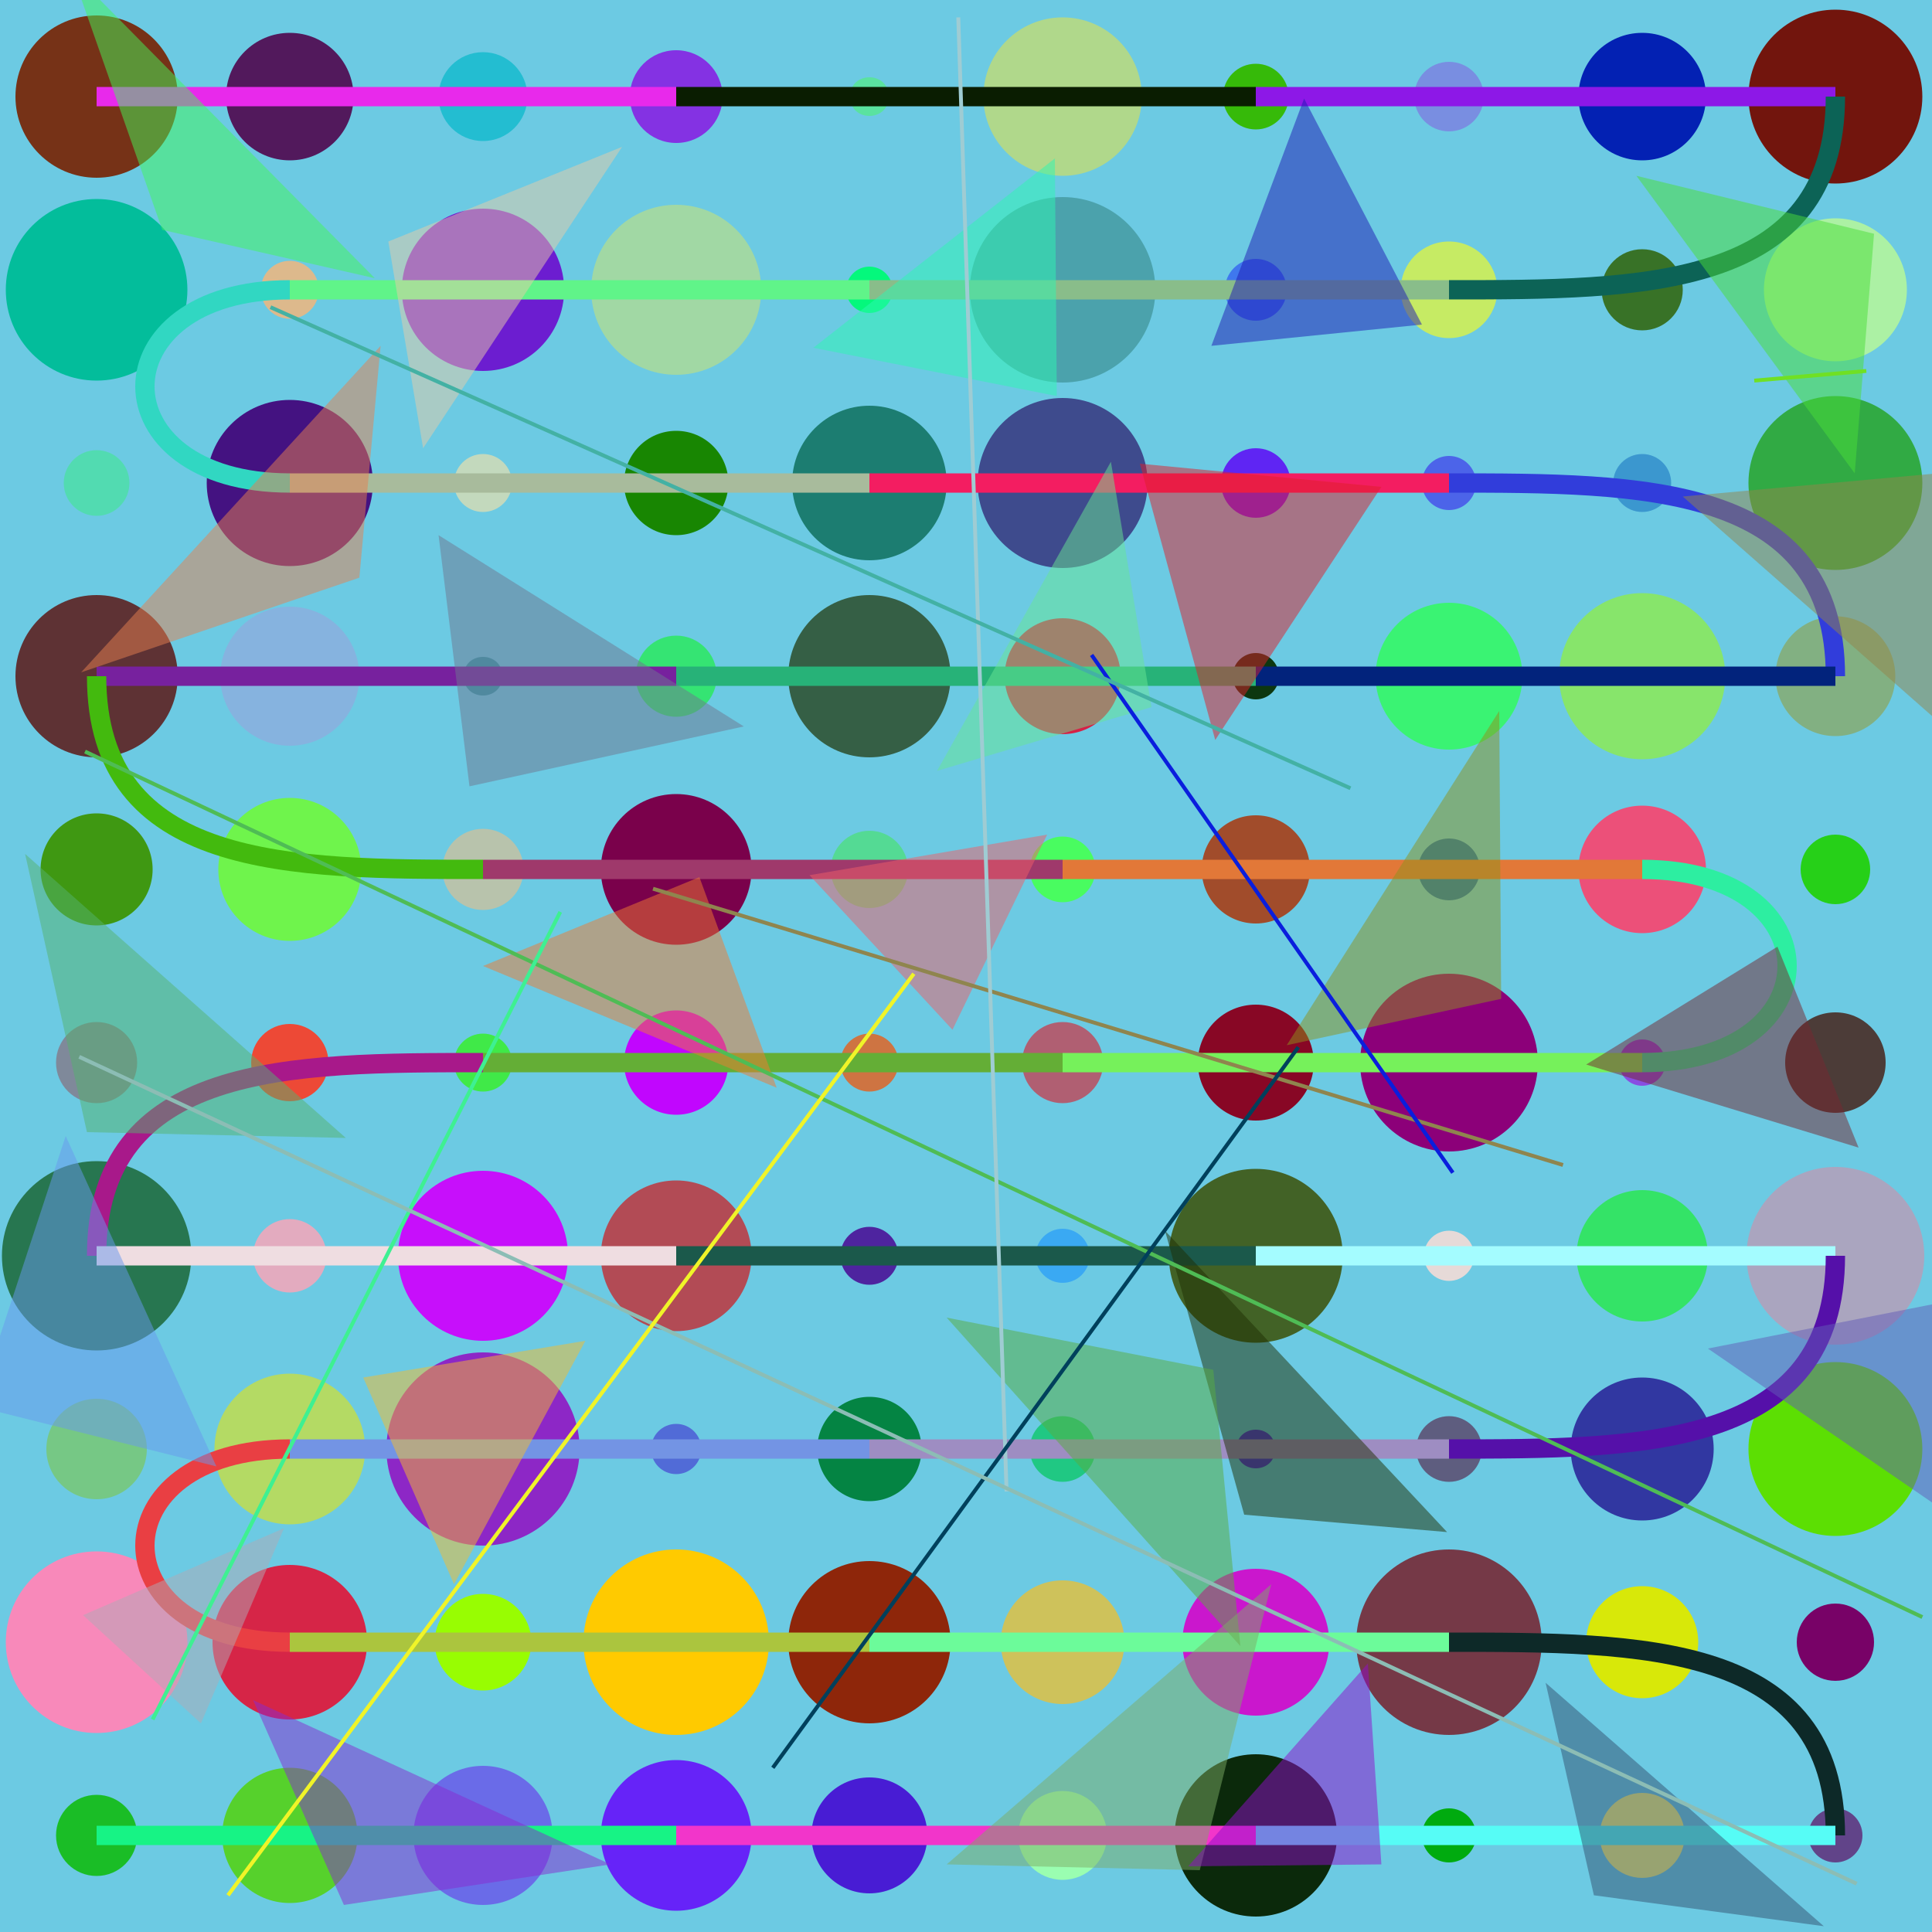 <?xml version="1.0" encoding="UTF-8"?>
<svg xmlns="http://www.w3.org/2000/svg" xmlns:xlink="http://www.w3.org/1999/xlink" width="500pt" height="500pt" viewBox="0 0 500 500" version="1.1">
<defs>
<clipPath id="clip1">
  <rect x="0" y="0" width="500" height="500"/>
</clipPath>
<g id="surface227" clip-path="url(#clip1)">
<rect x="0" y="0" width="500" height="500" style="fill:rgb(42.4%,79.2%,88.8%);fill-opacity:1;stroke:none;"/>
<path style=" stroke:none;fill-rule:nonzero;fill:rgb(46.2%,19.9%,9.3%);fill-opacity:1;" d="M 46 25 C 46 36.598 36.598 46 25 46 C 13.402 46 4 36.598 4 25 C 4 13.402 13.402 4 25 4 C 36.598 4 46 13.402 46 25 "/>
<path style=" stroke:none;fill-rule:nonzero;fill:rgb(32.1%,10.1%,36.3%);fill-opacity:1;" d="M 91.5 25 C 91.5 34.113 84.113 41.5 75 41.5 C 65.887 41.5 58.5 34.113 58.5 25 C 58.5 15.887 65.887 8.5 75 8.5 C 84.113 8.5 91.5 15.887 91.5 25 "/>
<path style=" stroke:none;fill-rule:nonzero;fill:rgb(13.9%,74.2%,81.7%);fill-opacity:1;" d="M 136.5 25 C 136.5 31.352 131.352 36.5 125 36.5 C 118.648 36.5 113.5 31.352 113.5 25 C 113.5 18.648 118.648 13.5 125 13.5 C 131.352 13.5 136.5 18.648 136.5 25 "/>
<path style=" stroke:none;fill-rule:nonzero;fill:rgb(51.8%,19.9%,88.7%);fill-opacity:1;" d="M 187 25 C 187 31.629 181.629 37 175 37 C 168.371 37 163 31.629 163 25 C 163 18.371 168.371 13 175 13 C 181.629 13 187 18.371 187 25 "/>
<path style=" stroke:none;fill-rule:nonzero;fill:rgb(35.5%,88.3%,62.7%);fill-opacity:1;" d="M 230 25 C 230 31.668 220 31.668 220 25 C 220 18.332 230 18.332 230 25 "/>
<path style=" stroke:none;fill-rule:nonzero;fill:rgb(68.9%,84.4%,54.4%);fill-opacity:1;" d="M 295.5 25 C 295.5 36.32 286.32 45.5 275 45.5 C 263.68 45.5 254.5 36.32 254.5 25 C 254.5 13.68 263.68 4.5 275 4.5 C 286.32 4.5 295.5 13.68 295.5 25 "/>
<path style=" stroke:none;fill-rule:nonzero;fill:rgb(21.1%,73%,3.8%);fill-opacity:1;" d="M 333.5 25 C 333.5 29.695 329.695 33.5 325 33.5 C 320.305 33.5 316.5 29.695 316.5 25 C 316.5 20.305 320.305 16.5 325 16.5 C 329.695 16.5 333.5 20.305 333.5 25 "/>
<path style=" stroke:none;fill-rule:nonzero;fill:rgb(47.6%,55.8%,88.2%);fill-opacity:1;" d="M 384 25 C 384 29.969 379.969 34 375 34 C 370.031 34 366 29.969 366 25 C 366 20.031 370.031 16 375 16 C 379.969 16 384 20.031 384 25 "/>
<path style=" stroke:none;fill-rule:nonzero;fill:rgb(1.2%,12.9%,70.3%);fill-opacity:1;" d="M 441.5 25 C 441.5 34.113 434.113 41.5 425 41.5 C 415.887 41.5 408.5 34.113 408.5 25 C 408.5 15.887 415.887 8.5 425 8.5 C 434.113 8.5 441.5 15.887 441.5 25 "/>
<path style=" stroke:none;fill-rule:nonzero;fill:rgb(44.8%,8.3%,5.1%);fill-opacity:1;" d="M 497.5 25 C 497.5 37.426 487.426 47.5 475 47.5 C 462.574 47.5 452.5 37.426 452.5 25 C 452.5 12.574 462.574 2.5 475 2.5 C 487.426 2.5 497.5 12.574 497.5 25 "/>
<path style=" stroke:none;fill-rule:nonzero;fill:rgb(67.4%,94.4%,64.4%);fill-opacity:1;" d="M 493.5 75 C 493.5 85.219 485.219 93.5 475 93.5 C 464.781 93.5 456.5 85.219 456.5 75 C 456.5 64.781 464.781 56.5 475 56.5 C 485.219 56.5 493.5 64.781 493.5 75 "/>
<path style=" stroke:none;fill-rule:nonzero;fill:rgb(21.9%,44.6%,15.6%);fill-opacity:1;" d="M 435.5 75 C 435.5 80.801 430.801 85.5 425 85.5 C 419.199 85.5 414.5 80.801 414.5 75 C 414.5 69.199 419.199 64.5 425 64.5 C 430.801 64.5 435.5 69.199 435.5 75 "/>
<path style=" stroke:none;fill-rule:nonzero;fill:rgb(77.4%,91.9%,39.1%);fill-opacity:1;" d="M 387.5 75 C 387.5 81.902 381.902 87.5 375 87.5 C 368.098 87.5 362.5 81.902 362.5 75 C 362.5 68.098 368.098 62.5 375 62.5 C 381.902 62.5 387.5 68.098 387.5 75 "/>
<path style=" stroke:none;fill-rule:nonzero;fill:rgb(24.9%,47.1%,93.3%);fill-opacity:1;" d="M 333 75 C 333 79.418 329.418 83 325 83 C 320.582 83 317 79.418 317 75 C 317 70.582 320.582 67 325 67 C 329.418 67 333 70.582 333 75 "/>
<path style=" stroke:none;fill-rule:nonzero;fill:rgb(29.6%,63.3%,67.2%);fill-opacity:1;" d="M 299 75 C 299 88.254 288.254 99 275 99 C 261.746 99 251 88.254 251 75 C 251 61.746 261.746 51 275 51 C 288.254 51 299 61.746 299 75 "/>
<path style=" stroke:none;fill-rule:nonzero;fill:rgb(1.9%,97.2%,48.5%);fill-opacity:1;" d="M 231 75 C 231 78.312 228.312 81 225 81 C 221.688 81 219 78.312 219 75 C 219 71.688 221.688 69 225 69 C 228.312 69 231 71.688 231 75 "/>
<path style=" stroke:none;fill-rule:nonzero;fill:rgb(62.9%,84.6%,64.3%);fill-opacity:1;" d="M 197 75 C 197 87.148 187.148 97 175 97 C 162.852 97 153 87.148 153 75 C 153 62.852 162.852 53 175 53 C 187.148 53 197 62.852 197 75 "/>
<path style=" stroke:none;fill-rule:nonzero;fill:rgb(42.2%,11.6%,81.3%);fill-opacity:1;" d="M 146 75 C 146 86.598 136.598 96 125 96 C 113.402 96 104 86.598 104 75 C 104 63.402 113.402 54 125 54 C 136.598 54 146 63.402 146 75 "/>
<path style=" stroke:none;fill-rule:nonzero;fill:rgb(86.7%,72.6%,54.9%);fill-opacity:1;" d="M 82.5 75 C 82.5 79.141 79.141 82.5 75 82.5 C 70.859 82.5 67.5 79.141 67.5 75 C 67.5 70.859 70.859 67.5 75 67.5 C 79.141 67.5 82.5 70.859 82.5 75 "/>
<path style=" stroke:none;fill-rule:nonzero;fill:rgb(1.5%,74%,60.6%);fill-opacity:1;" d="M 48.5 75 C 48.5 87.98 37.98 98.5 25 98.5 C 12.02 98.5 1.5 87.98 1.5 75 C 1.5 62.02 12.02 51.5 25 51.5 C 37.98 51.5 48.5 62.02 48.5 75 "/>
<path style=" stroke:none;fill-rule:nonzero;fill:rgb(32.3%,85.8%,69.4%);fill-opacity:1;" d="M 33.5 125 C 33.5 129.695 29.695 133.5 25 133.5 C 20.305 133.5 16.5 129.695 16.5 125 C 16.5 120.305 20.305 116.5 25 116.5 C 29.695 116.5 33.5 120.305 33.5 125 "/>
<path style=" stroke:none;fill-rule:nonzero;fill:rgb(26.7%,7.4%,50.6%);fill-opacity:1;" d="M 96.5 125 C 96.5 136.875 86.875 146.5 75 146.5 C 63.125 146.5 53.5 136.875 53.5 125 C 53.5 113.125 63.125 103.5 75 103.5 C 86.875 103.5 96.5 113.125 96.5 125 "/>
<path style=" stroke:none;fill-rule:nonzero;fill:rgb(76.2%,84.8%,74%);fill-opacity:1;" d="M 132.5 125 C 132.5 129.141 129.141 132.5 125 132.5 C 120.859 132.5 117.5 129.141 117.5 125 C 117.5 120.859 120.859 117.5 125 117.5 C 129.141 117.5 132.5 120.859 132.5 125 "/>
<path style=" stroke:none;fill-rule:nonzero;fill:rgb(9.6%,52.4%,1%);fill-opacity:1;" d="M 188.5 125 C 188.5 132.457 182.457 138.5 175 138.5 C 167.543 138.5 161.5 132.457 161.5 125 C 161.5 117.543 167.543 111.5 175 111.5 C 182.457 111.5 188.5 117.543 188.5 125 "/>
<path style=" stroke:none;fill-rule:nonzero;fill:rgb(11.3%,49%,44.2%);fill-opacity:1;" d="M 245 125 C 245 136.047 236.047 145 225 145 C 213.953 145 205 136.047 205 125 C 205 113.953 213.953 105 225 105 C 236.047 105 245 113.953 245 125 "/>
<path style=" stroke:none;fill-rule:nonzero;fill:rgb(24.4%,29.3%,55.4%);fill-opacity:1;" d="M 297 125 C 297 137.148 287.148 147 275 147 C 262.852 147 253 137.148 253 125 C 253 112.852 262.852 103 275 103 C 287.148 103 297 112.852 297 125 "/>
<path style=" stroke:none;fill-rule:nonzero;fill:rgb(37.2%,14.5%,95.3%);fill-opacity:1;" d="M 334 125 C 334 129.969 329.969 134 325 134 C 320.031 134 316 129.969 316 125 C 316 120.031 320.031 116 325 116 C 329.969 116 334 120.031 334 125 "/>
<path style=" stroke:none;fill-rule:nonzero;fill:rgb(29.7%,39.2%,91.3%);fill-opacity:1;" d="M 382 125 C 382 128.867 378.867 132 375 132 C 371.133 132 368 128.867 368 125 C 368 121.133 371.133 118 375 118 C 378.867 118 382 121.133 382 125 "/>
<path style=" stroke:none;fill-rule:nonzero;fill:rgb(23.4%,59%,81%);fill-opacity:1;" d="M 432.5 125 C 432.5 129.141 429.141 132.5 425 132.5 C 420.859 132.5 417.5 129.141 417.5 125 C 417.5 120.859 420.859 117.5 425 117.5 C 429.141 117.5 432.5 120.859 432.5 125 "/>
<path style=" stroke:none;fill-rule:nonzero;fill:rgb(19.3%,66.5%,26.9%);fill-opacity:1;" d="M 497.5 125 C 497.5 137.426 487.426 147.5 475 147.5 C 462.574 147.5 452.5 137.426 452.5 125 C 452.5 112.574 462.574 102.5 475 102.5 C 487.426 102.5 497.5 112.574 497.5 125 "/>
<path style=" stroke:none;fill-rule:nonzero;fill:rgb(51%,69%,51.1%);fill-opacity:1;" d="M 490.5 175 C 490.5 183.559 483.559 190.5 475 190.5 C 466.441 190.5 459.5 183.559 459.5 175 C 459.5 166.441 466.441 159.5 475 159.5 C 483.559 159.5 490.5 166.441 490.5 175 "/>
<path style=" stroke:none;fill-rule:nonzero;fill:rgb(52.9%,89.8%,41.9%);fill-opacity:1;" d="M 446.5 175 C 446.5 186.875 436.875 196.5 425 196.5 C 413.125 196.5 403.5 186.875 403.5 175 C 403.5 163.125 413.125 153.5 425 153.5 C 436.875 153.5 446.5 163.125 446.5 175 "/>
<path style=" stroke:none;fill-rule:nonzero;fill:rgb(22.8%,95.3%,45%);fill-opacity:1;" d="M 394 175 C 394 185.492 385.492 194 375 194 C 364.508 194 356 185.492 356 175 C 356 164.508 364.508 156 375 156 C 385.492 156 394 164.508 394 175 "/>
<path style=" stroke:none;fill-rule:nonzero;fill:rgb(5.4%,21.8%,6.3%);fill-opacity:1;" d="M 331 175 C 331 178.312 328.312 181 325 181 C 321.688 181 319 178.312 319 175 C 319 171.688 321.688 169 325 169 C 328.312 169 331 171.688 331 175 "/>
<path style=" stroke:none;fill-rule:nonzero;fill:rgb(83.4%,12.9%,27.7%);fill-opacity:1;" d="M 290 175 C 290 183.285 283.285 190 275 190 C 266.715 190 260 183.285 260 175 C 260 166.715 266.715 160 275 160 C 283.285 160 290 166.715 290 175 "/>
<path style=" stroke:none;fill-rule:nonzero;fill:rgb(20.8%,37.4%,27.1%);fill-opacity:1;" d="M 246 175 C 246 186.598 236.598 196 225 196 C 213.402 196 204 186.598 204 175 C 204 163.402 213.402 154 225 154 C 236.598 154 246 163.402 246 175 "/>
<path style=" stroke:none;fill-rule:nonzero;fill:rgb(20.9%,89.4%,45.1%);fill-opacity:1;" d="M 185.5 175 C 185.5 180.801 180.801 185.5 175 185.5 C 169.199 185.5 164.5 180.801 164.5 175 C 164.5 169.199 169.199 164.5 175 164.5 C 180.801 164.5 185.5 169.199 185.5 175 "/>
<path style=" stroke:none;fill-rule:nonzero;fill:rgb(20%,61.4%,68.5%);fill-opacity:1;" d="M 130 175 C 130 181.668 120 181.668 120 175 C 120 168.332 130 168.332 130 175 "/>
<path style=" stroke:none;fill-rule:nonzero;fill:rgb(52.4%,70.1%,87.5%);fill-opacity:1;" d="M 93 175 C 93 184.941 84.941 193 75 193 C 65.059 193 57 184.941 57 175 C 57 165.059 65.059 157 75 157 C 84.941 157 93 165.059 93 175 "/>
<path style=" stroke:none;fill-rule:nonzero;fill:rgb(37.1%,19.8%,20.5%);fill-opacity:1;" d="M 46 175 C 46 186.598 36.598 196 25 196 C 13.402 196 4 186.598 4 175 C 4 163.402 13.402 154 25 154 C 36.598 154 46 163.402 46 175 "/>
<path style=" stroke:none;fill-rule:nonzero;fill:rgb(24.7%,59.4%,7.2%);fill-opacity:1;" d="M 39.5 225 C 39.5 233.008 33.008 239.5 25 239.5 C 16.992 239.5 10.5 233.008 10.5 225 C 10.5 216.992 16.992 210.5 25 210.5 C 33.008 210.5 39.5 216.992 39.5 225 "/>
<path style=" stroke:none;fill-rule:nonzero;fill:rgb(43.6%,95.5%,29.8%);fill-opacity:1;" d="M 93.5 225 C 93.5 235.219 85.219 243.5 75 243.5 C 64.781 243.5 56.5 235.219 56.5 225 C 56.5 214.781 64.781 206.5 75 206.5 C 85.219 206.5 93.5 214.781 93.5 225 "/>
<path style=" stroke:none;fill-rule:nonzero;fill:rgb(72%,76.5%,67.2%);fill-opacity:1;" d="M 135.5 225 C 135.5 230.801 130.801 235.5 125 235.5 C 119.199 235.5 114.5 230.801 114.5 225 C 114.5 219.199 119.199 214.5 125 214.5 C 130.801 214.5 135.5 219.199 135.5 225 "/>
<path style=" stroke:none;fill-rule:nonzero;fill:rgb(47.7%,0.7%,29.3%);fill-opacity:1;" d="M 194.5 225 C 194.5 235.77 185.77 244.5 175 244.5 C 164.23 244.5 155.5 235.77 155.5 225 C 155.5 214.23 164.23 205.5 175 205.5 C 185.77 205.5 194.5 214.23 194.5 225 "/>
<path style=" stroke:none;fill-rule:nonzero;fill:rgb(32.9%,85.2%,58.2%);fill-opacity:1;" d="M 235 225 C 235 230.523 230.523 235 225 235 C 219.477 235 215 230.523 215 225 C 215 219.477 219.477 215 225 215 C 230.523 215 235 219.477 235 225 "/>
<path style=" stroke:none;fill-rule:nonzero;fill:rgb(28.9%,98.8%,37.6%);fill-opacity:1;" d="M 283.5 225 C 283.5 229.695 279.695 233.5 275 233.5 C 270.305 233.5 266.5 229.695 266.5 225 C 266.5 220.305 270.305 216.5 275 216.5 C 279.695 216.5 283.5 220.305 283.5 225 "/>
<path style=" stroke:none;fill-rule:nonzero;fill:rgb(63.1%,30%,17%);fill-opacity:1;" d="M 339 225 C 339 232.73 332.73 239 325 239 C 317.27 239 311 232.73 311 225 C 311 217.27 317.27 211 325 211 C 332.73 211 339 217.27 339 225 "/>
<path style=" stroke:none;fill-rule:nonzero;fill:rgb(9.1%,44.7%,72%);fill-opacity:1;" d="M 383 225 C 383 229.418 379.418 233 375 233 C 370.582 233 367 229.418 367 225 C 367 220.582 370.582 217 375 217 C 379.418 217 383 220.582 383 225 "/>
<path style=" stroke:none;fill-rule:nonzero;fill:rgb(92.3%,31.5%,47.4%);fill-opacity:1;" d="M 441.5 225 C 441.5 234.113 434.113 241.5 425 241.5 C 415.887 241.5 408.5 234.113 408.5 225 C 408.5 215.887 415.887 208.5 425 208.5 C 434.113 208.5 441.5 215.887 441.5 225 "/>
<path style=" stroke:none;fill-rule:nonzero;fill:rgb(15%,81.6%,9.4%);fill-opacity:1;" d="M 484 225 C 484 229.969 479.969 234 475 234 C 470.031 234 466 229.969 466 225 C 466 220.031 470.031 216 475 216 C 479.969 216 484 220.031 484 225 "/>
<path style=" stroke:none;fill-rule:nonzero;fill:rgb(29.8%,23.5%,22.1%);fill-opacity:1;" d="M 488 275 C 488 282.18 482.18 288 475 288 C 467.82 288 462 282.18 462 275 C 462 267.82 467.82 262 475 262 C 482.18 262 488 267.82 488 275 "/>
<path style=" stroke:none;fill-rule:nonzero;fill:rgb(53.9%,30.2%,88.5%);fill-opacity:1;" d="M 431 275 C 431 278.312 428.312 281 425 281 C 421.688 281 419 278.312 419 275 C 419 271.688 421.688 269 425 269 C 428.312 269 431 271.688 431 275 "/>
<path style=" stroke:none;fill-rule:nonzero;fill:rgb(55%,0%,47.4%);fill-opacity:1;" d="M 398 275 C 398 287.703 387.703 298 375 298 C 362.297 298 352 287.703 352 275 C 352 262.297 362.297 252 375 252 C 387.703 252 398 262.297 398 275 "/>
<path style=" stroke:none;fill-rule:nonzero;fill:rgb(53.4%,2.9%,14.8%);fill-opacity:1;" d="M 340 275 C 340 283.285 333.285 290 325 290 C 316.715 290 310 283.285 310 275 C 310 266.715 316.715 260 325 260 C 333.285 260 340 266.715 340 275 "/>
<path style=" stroke:none;fill-rule:nonzero;fill:rgb(68.8%,37.4%,44.6%);fill-opacity:1;" d="M 285.5 275 C 285.5 280.801 280.801 285.5 275 285.5 C 269.199 285.5 264.5 280.801 264.5 275 C 264.5 269.199 269.199 264.5 275 264.5 C 280.801 264.5 285.5 269.199 285.5 275 "/>
<path style=" stroke:none;fill-rule:nonzero;fill:rgb(80.6%,45.7%,26%);fill-opacity:1;" d="M 232.5 275 C 232.5 279.141 229.141 282.5 225 282.5 C 220.859 282.5 217.5 279.141 217.5 275 C 217.5 270.859 220.859 267.5 225 267.5 C 229.141 267.5 232.5 270.859 232.5 275 "/>
<path style=" stroke:none;fill-rule:nonzero;fill:rgb(75.5%,2.5%,99.5%);fill-opacity:1;" d="M 188.5 275 C 188.5 282.457 182.457 288.5 175 288.5 C 167.543 288.5 161.5 282.457 161.5 275 C 161.5 267.543 167.543 261.5 175 261.5 C 182.457 261.5 188.5 267.543 188.5 275 "/>
<path style=" stroke:none;fill-rule:nonzero;fill:rgb(25%,91.3%,28.5%);fill-opacity:1;" d="M 132.5 275 C 132.5 279.141 129.141 282.5 125 282.5 C 120.859 282.5 117.5 279.141 117.5 275 C 117.5 270.859 120.859 267.5 125 267.5 C 129.141 267.5 132.5 270.859 132.5 275 "/>
<path style=" stroke:none;fill-rule:nonzero;fill:rgb(92.7%,28.9%,21.3%);fill-opacity:1;" d="M 85 275 C 85 280.523 80.523 285 75 285 C 69.477 285 65 280.523 65 275 C 65 269.477 69.477 265 75 265 C 80.523 265 85 269.477 85 275 "/>
<path style=" stroke:none;fill-rule:nonzero;fill:rgb(49.7%,53.6%,60.2%);fill-opacity:1;" d="M 35.5 275 C 35.5 280.801 30.801 285.5 25 285.5 C 19.199 285.5 14.5 280.801 14.5 275 C 14.5 269.199 19.199 264.5 25 264.5 C 30.801 264.5 35.5 269.199 35.5 275 "/>
<path style=" stroke:none;fill-rule:nonzero;fill:rgb(15.5%,46.2%,31.6%);fill-opacity:1;" d="M 49.5 325 C 49.5 338.531 38.531 349.5 25 349.5 C 11.469 349.5 0.5 338.531 0.5 325 C 0.5 311.469 11.469 300.5 25 300.5 C 38.531 300.5 49.5 311.469 49.5 325 "/>
<path style=" stroke:none;fill-rule:nonzero;fill:rgb(88.7%,67.1%,74.9%);fill-opacity:1;" d="M 84.5 325 C 84.5 330.246 80.246 334.5 75 334.5 C 69.754 334.5 65.5 330.246 65.5 325 C 65.5 319.754 69.754 315.5 75 315.5 C 80.246 315.5 84.5 319.754 84.5 325 "/>
<path style=" stroke:none;fill-rule:nonzero;fill:rgb(78%,6.1%,98.4%);fill-opacity:1;" d="M 147 325 C 147 337.148 137.148 347 125 347 C 112.852 347 103 337.148 103 325 C 103 312.852 112.852 303 125 303 C 137.148 303 147 312.852 147 325 "/>
<path style=" stroke:none;fill-rule:nonzero;fill:rgb(69.9%,29.5%,33.3%);fill-opacity:1;" d="M 194.5 325 C 194.5 335.77 185.77 344.5 175 344.5 C 164.23 344.5 155.5 335.77 155.5 325 C 155.5 314.23 164.23 305.5 175 305.5 C 185.77 305.5 194.5 314.23 194.5 325 "/>
<path style=" stroke:none;fill-rule:nonzero;fill:rgb(30.7%,14.4%,62.2%);fill-opacity:1;" d="M 232.5 325 C 232.5 329.141 229.141 332.5 225 332.5 C 220.859 332.5 217.5 329.141 217.5 325 C 217.5 320.859 220.859 317.5 225 317.5 C 229.141 317.5 232.5 320.859 232.5 325 "/>
<path style=" stroke:none;fill-rule:nonzero;fill:rgb(22.7%,66.2%,95%);fill-opacity:1;" d="M 282 325 C 282 328.867 278.867 332 275 332 C 271.133 332 268 328.867 268 325 C 268 321.133 271.133 318 275 318 C 278.867 318 282 321.133 282 325 "/>
<path style=" stroke:none;fill-rule:nonzero;fill:rgb(25.9%,38.5%,14.9%);fill-opacity:1;" d="M 347.5 325 C 347.5 337.426 337.426 347.5 325 347.5 C 312.574 347.5 302.5 337.426 302.5 325 C 302.5 312.574 312.574 302.5 325 302.5 C 337.426 302.5 347.5 312.574 347.5 325 "/>
<path style=" stroke:none;fill-rule:nonzero;fill:rgb(90%,85.4%,84.7%);fill-opacity:1;" d="M 381.5 325 C 381.5 328.59 378.59 331.5 375 331.5 C 371.41 331.5 368.5 328.59 368.5 325 C 368.5 321.41 371.41 318.5 375 318.5 C 378.59 318.5 381.5 321.41 381.5 325 "/>
<path style=" stroke:none;fill-rule:nonzero;fill:rgb(20.7%,88.8%,40.5%);fill-opacity:1;" d="M 442 325 C 442 334.391 434.391 342 425 342 C 415.609 342 408 334.391 408 325 C 408 315.609 415.609 308 425 308 C 434.391 308 442 315.609 442 325 "/>
<path style=" stroke:none;fill-rule:nonzero;fill:rgb(66.6%,64.6%,74.9%);fill-opacity:1;" d="M 498 325 C 498 337.703 487.703 348 475 348 C 462.297 348 452 337.703 452 325 C 452 312.297 462.297 302 475 302 C 487.703 302 498 312.297 498 325 "/>
<path style=" stroke:none;fill-rule:nonzero;fill:rgb(36%,87.3%,1.3%);fill-opacity:1;" d="M 497.5 375 C 497.5 387.426 487.426 397.5 475 397.5 C 462.574 397.5 452.5 387.426 452.5 375 C 452.5 362.574 462.574 352.5 475 352.5 C 487.426 352.5 497.5 362.574 497.5 375 "/>
<path style=" stroke:none;fill-rule:nonzero;fill:rgb(19.2%,21.5%,63.2%);fill-opacity:1;" d="M 443.5 375 C 443.5 385.219 435.219 393.5 425 393.5 C 414.781 393.5 406.5 385.219 406.5 375 C 406.5 364.781 414.781 356.5 425 356.5 C 435.219 356.5 443.5 364.781 443.5 375 "/>
<path style=" stroke:none;fill-rule:nonzero;fill:rgb(36.9%,36.4%,49.9%);fill-opacity:1;" d="M 383.5 375 C 383.5 379.695 379.695 383.5 375 383.5 C 370.305 383.5 366.5 379.695 366.5 375 C 366.5 370.305 370.305 366.5 375 366.5 C 379.695 366.5 383.5 370.305 383.5 375 "/>
<path style=" stroke:none;fill-rule:nonzero;fill:rgb(32.9%,24.2%,84.9%);fill-opacity:1;" d="M 330 375 C 330 381.668 320 381.668 320 375 C 320 368.332 330 368.332 330 375 "/>
<path style=" stroke:none;fill-rule:nonzero;fill:rgb(12.8%,78.5%,51.2%);fill-opacity:1;" d="M 283.5 375 C 283.5 379.695 279.695 383.5 275 383.5 C 270.305 383.5 266.5 379.695 266.5 375 C 266.5 370.305 270.305 366.5 275 366.5 C 279.695 366.5 283.5 370.305 283.5 375 "/>
<path style=" stroke:none;fill-rule:nonzero;fill:rgb(1.8%,51.9%,26.2%);fill-opacity:1;" d="M 238.5 375 C 238.5 382.457 232.457 388.5 225 388.5 C 217.543 388.5 211.5 382.457 211.5 375 C 211.5 367.543 217.543 361.5 225 361.5 C 232.457 361.5 238.5 367.543 238.5 375 "/>
<path style=" stroke:none;fill-rule:nonzero;fill:rgb(32%,41.8%,84.1%);fill-opacity:1;" d="M 181.5 375 C 181.5 378.59 178.59 381.5 175 381.5 C 171.41 381.5 168.5 378.59 168.5 375 C 168.5 371.41 171.41 368.5 175 368.5 C 178.59 368.5 181.5 371.41 181.5 375 "/>
<path style=" stroke:none;fill-rule:nonzero;fill:rgb(55.3%,15.4%,77.5%);fill-opacity:1;" d="M 150 375 C 150 388.809 138.809 400 125 400 C 111.191 400 100 388.809 100 375 C 100 361.191 111.191 350 125 350 C 138.809 350 150 361.191 150 375 "/>
<path style=" stroke:none;fill-rule:nonzero;fill:rgb(70.7%,85.2%,39.3%);fill-opacity:1;" d="M 94.5 375 C 94.5 385.77 85.77 394.5 75 394.5 C 64.23 394.5 55.5 385.77 55.5 375 C 55.5 364.23 64.23 355.5 75 355.5 C 85.77 355.5 94.5 364.23 94.5 375 "/>
<path style=" stroke:none;fill-rule:nonzero;fill:rgb(46.2%,78.2%,52.1%);fill-opacity:1;" d="M 38 375 C 38 382.18 32.18 388 25 388 C 17.82 388 12 382.18 12 375 C 12 367.82 17.82 362 25 362 C 32.18 362 38 367.82 38 375 "/>
<path style=" stroke:none;fill-rule:nonzero;fill:rgb(96.9%,53.9%,73%);fill-opacity:1;" d="M 48.5 425 C 48.5 437.98 37.98 448.5 25 448.5 C 12.02 448.5 1.5 437.98 1.5 425 C 1.5 412.02 12.02 401.5 25 401.5 C 37.98 401.5 48.5 412.02 48.5 425 "/>
<path style=" stroke:none;fill-rule:nonzero;fill:rgb(83.6%,14.7%,28%);fill-opacity:1;" d="M 95 425 C 95 436.047 86.047 445 75 445 C 63.953 445 55 436.047 55 425 C 55 413.953 63.953 405 75 405 C 86.047 405 95 413.953 95 425 "/>
<path style=" stroke:none;fill-rule:nonzero;fill:rgb(59.4%,99%,1%);fill-opacity:1;" d="M 137.5 425 C 137.5 431.902 131.902 437.5 125 437.5 C 118.098 437.5 112.5 431.902 112.5 425 C 112.5 418.098 118.098 412.5 125 412.5 C 131.902 412.5 137.5 418.098 137.5 425 "/>
<path style=" stroke:none;fill-rule:nonzero;fill:rgb(99.9%,79.2%,0.3%);fill-opacity:1;" d="M 199 425 C 199 438.254 188.254 449 175 449 C 161.746 449 151 438.254 151 425 C 151 411.746 161.746 401 175 401 C 188.254 401 199 411.746 199 425 "/>
<path style=" stroke:none;fill-rule:nonzero;fill:rgb(55.5%,15.1%,4.1%);fill-opacity:1;" d="M 246 425 C 246 436.598 236.598 446 225 446 C 213.402 446 204 436.598 204 425 C 204 413.402 213.402 404 225 404 C 236.598 404 246 413.402 246 425 "/>
<path style=" stroke:none;fill-rule:nonzero;fill:rgb(80.8%,76.1%,35.6%);fill-opacity:1;" d="M 291 425 C 291 433.836 283.836 441 275 441 C 266.164 441 259 433.836 259 425 C 259 416.164 266.164 409 275 409 C 283.836 409 291 416.164 291 425 "/>
<path style=" stroke:none;fill-rule:nonzero;fill:rgb(79.2%,9%,80.4%);fill-opacity:1;" d="M 344 425 C 344 435.492 335.492 444 325 444 C 314.508 444 306 435.492 306 425 C 306 414.508 314.508 406 325 406 C 335.492 406 344 414.508 344 425 "/>
<path style=" stroke:none;fill-rule:nonzero;fill:rgb(46%,22.4%,27.8%);fill-opacity:1;" d="M 399 425 C 399 438.254 388.254 449 375 449 C 361.746 449 351 438.254 351 425 C 351 411.746 361.746 401 375 401 C 388.254 401 399 411.746 399 425 "/>
<path style=" stroke:none;fill-rule:nonzero;fill:rgb(84.4%,90.7%,3.6%);fill-opacity:1;" d="M 439.5 425 C 439.5 433.008 433.008 439.5 425 439.5 C 416.992 439.5 410.5 433.008 410.5 425 C 410.5 416.992 416.992 410.5 425 410.5 C 433.008 410.5 439.5 416.992 439.5 425 "/>
<path style=" stroke:none;fill-rule:nonzero;fill:rgb(47.2%,0.8%,40.4%);fill-opacity:1;" d="M 485 425 C 485 430.523 480.523 435 475 435 C 469.477 435 465 430.523 465 425 C 465 419.477 469.477 415 475 415 C 480.523 415 485 419.477 485 425 "/>
<path style=" stroke:none;fill-rule:nonzero;fill:rgb(38.1%,26.7%,53.9%);fill-opacity:1;" d="M 482 475 C 482 478.867 478.867 482 475 482 C 471.133 482 468 478.867 468 475 C 468 471.133 471.133 468 475 468 C 478.867 468 482 471.133 482 475 "/>
<path style=" stroke:none;fill-rule:nonzero;fill:rgb(99.5%,96.3%,44.7%);fill-opacity:1;" d="M 436 475 C 436 481.074 431.074 486 425 486 C 418.926 486 414 481.074 414 475 C 414 468.926 418.926 464 425 464 C 431.074 464 436 468.926 436 475 "/>
<path style=" stroke:none;fill-rule:nonzero;fill:rgb(0.3%,66.9%,6.1%);fill-opacity:1;" d="M 382 475 C 382 478.867 378.867 482 375 482 C 371.133 482 368 478.867 368 475 C 368 471.133 371.133 468 375 468 C 378.867 468 382 471.133 382 475 "/>
<path style=" stroke:none;fill-rule:nonzero;fill:rgb(4.6%,16.1%,4.3%);fill-opacity:1;" d="M 346 475 C 346 486.598 336.598 496 325 496 C 313.402 496 304 486.598 304 475 C 304 463.402 313.402 454 325 454 C 336.598 454 346 463.402 346 475 "/>
<path style=" stroke:none;fill-rule:nonzero;fill:rgb(60.5%,99.5%,69.5%);fill-opacity:1;" d="M 286.5 475 C 286.5 481.352 281.352 486.5 275 486.5 C 268.648 486.5 263.5 481.352 263.5 475 C 263.5 468.648 268.648 463.5 275 463.5 C 281.352 463.5 286.5 468.648 286.5 475 "/>
<path style=" stroke:none;fill-rule:nonzero;fill:rgb(28.4%,11%,82.9%);fill-opacity:1;" d="M 240 475 C 240 483.285 233.285 490 225 490 C 216.715 490 210 483.285 210 475 C 210 466.715 216.715 460 225 460 C 233.285 460 240 466.715 240 475 "/>
<path style=" stroke:none;fill-rule:nonzero;fill:rgb(40.1%,14%,97.1%);fill-opacity:1;" d="M 194.5 475 C 194.5 485.77 185.77 494.5 175 494.5 C 164.23 494.5 155.5 485.77 155.5 475 C 155.5 464.23 164.23 455.5 175 455.5 C 185.77 455.5 194.5 464.23 194.5 475 "/>
<path style=" stroke:none;fill-rule:nonzero;fill:rgb(41.7%,41.9%,90.9%);fill-opacity:1;" d="M 143 475 C 143 484.941 134.941 493 125 493 C 115.059 493 107 484.941 107 475 C 107 465.059 115.059 457 125 457 C 134.941 457 143 465.059 143 475 "/>
<path style=" stroke:none;fill-rule:nonzero;fill:rgb(33.6%,81.7%,17.2%);fill-opacity:1;" d="M 92.5 475 C 92.5 484.664 84.664 492.5 75 492.5 C 65.336 492.5 57.5 484.664 57.5 475 C 57.5 465.336 65.336 457.5 75 457.5 C 84.664 457.5 92.5 465.336 92.5 475 "/>
<path style=" stroke:none;fill-rule:nonzero;fill:rgb(10.5%,74.2%,14.9%);fill-opacity:1;" d="M 35.5 475 C 35.5 480.801 30.801 485.5 25 485.5 C 19.199 485.5 14.5 480.801 14.5 475 C 14.5 469.199 19.199 464.5 25 464.5 C 30.801 464.5 35.5 469.199 35.5 475 "/>
<path style="fill:none;stroke-width:0.01;stroke-linecap:butt;stroke-linejoin:miter;stroke:rgb(90.9%,16.3%,92%);stroke-opacity:1;stroke-miterlimit:10;" d="M 0.05 0.05 C 0.15 0.05 0.25 0.05 0.35 0.05 " transform="matrix(500,0,0,500,0,0)"/>
<path style="fill:none;stroke-width:0.01;stroke-linecap:butt;stroke-linejoin:miter;stroke:rgb(4.2%,11.4%,0.6%);stroke-opacity:1;stroke-miterlimit:10;" d="M 0.35 0.05 C 0.45 0.05 0.55 0.05 0.65 0.05 " transform="matrix(500,0,0,500,0,0)"/>
<path style="fill:none;stroke-width:0.01;stroke-linecap:butt;stroke-linejoin:miter;stroke:rgb(55.1%,9.6%,90.3%);stroke-opacity:1;stroke-miterlimit:10;" d="M 0.65 0.05 C 0.75 0.05 0.85 0.05 0.95 0.05 " transform="matrix(500,0,0,500,0,0)"/>
<path style="fill:none;stroke-width:0.01;stroke-linecap:butt;stroke-linejoin:miter;stroke:rgb(4.7%,39%,33.8%);stroke-opacity:1;stroke-miterlimit:10;" d="M 0.95 0.05 C 0.95 0.15 0.85 0.15 0.75 0.15 " transform="matrix(500,0,0,500,0,0)"/>
<path style="fill:none;stroke-width:0.01;stroke-linecap:butt;stroke-linejoin:miter;stroke:rgb(53.8%,73.9%,54.2%);stroke-opacity:1;stroke-miterlimit:10;" d="M 0.75 0.15 C 0.65 0.15 0.55 0.15 0.45 0.15 " transform="matrix(500,0,0,500,0,0)"/>
<path style="fill:none;stroke-width:0.01;stroke-linecap:butt;stroke-linejoin:miter;stroke:rgb(37.7%,95.5%,53.8%);stroke-opacity:1;stroke-miterlimit:10;" d="M 0.45 0.15 C 0.35 0.15 0.25 0.15 0.15 0.15 " transform="matrix(500,0,0,500,0,0)"/>
<path style="fill:none;stroke-width:0.01;stroke-linecap:butt;stroke-linejoin:miter;stroke:rgb(19.3%,84.2%,76.1%);stroke-opacity:1;stroke-miterlimit:10;" d="M 0.15 0.15 C 0.05 0.15 0.05 0.25 0.15 0.25 " transform="matrix(500,0,0,500,0,0)"/>
<path style="fill:none;stroke-width:0.01;stroke-linecap:butt;stroke-linejoin:miter;stroke:rgb(66%,73.1%,61%);stroke-opacity:1;stroke-miterlimit:10;" d="M 0.15 0.25 C 0.25 0.25 0.35 0.25 0.45 0.25 " transform="matrix(500,0,0,500,0,0)"/>
<path style="fill:none;stroke-width:0.01;stroke-linecap:butt;stroke-linejoin:miter;stroke:rgb(95.3%,11.5%,38.2%);stroke-opacity:1;stroke-miterlimit:10;" d="M 0.45 0.25 C 0.55 0.25 0.65 0.25 0.75 0.25 " transform="matrix(500,0,0,500,0,0)"/>
<path style="fill:none;stroke-width:0.01;stroke-linecap:butt;stroke-linejoin:miter;stroke:rgb(19.3%,24.2%,85.8%);stroke-opacity:1;stroke-miterlimit:10;" d="M 0.75 0.25 C 0.85 0.25 0.95 0.25 0.95 0.35 " transform="matrix(500,0,0,500,0,0)"/>
<path style="fill:none;stroke-width:0.01;stroke-linecap:butt;stroke-linejoin:miter;stroke:rgb(1.1%,13.8%,48.7%);stroke-opacity:1;stroke-miterlimit:10;" d="M 0.95 0.35 C 0.85 0.35 0.75 0.35 0.65 0.35 " transform="matrix(500,0,0,500,0,0)"/>
<path style="fill:none;stroke-width:0.01;stroke-linecap:butt;stroke-linejoin:miter;stroke:rgb(15.6%,69.7%,47.1%);stroke-opacity:1;stroke-miterlimit:10;" d="M 0.65 0.35 C 0.55 0.35 0.45 0.35 0.35 0.35 " transform="matrix(500,0,0,500,0,0)"/>
<path style="fill:none;stroke-width:0.01;stroke-linecap:butt;stroke-linejoin:miter;stroke:rgb(46.7%,13.2%,62.1%);stroke-opacity:1;stroke-miterlimit:10;" d="M 0.35 0.35 C 0.25 0.35 0.15 0.35 0.05 0.35 " transform="matrix(500,0,0,500,0,0)"/>
<path style="fill:none;stroke-width:0.01;stroke-linecap:butt;stroke-linejoin:miter;stroke:rgb(26.3%,72.7%,5.8%);stroke-opacity:1;stroke-miterlimit:10;" d="M 0.05 0.35 C 0.05 0.45 0.15 0.45 0.25 0.45 " transform="matrix(500,0,0,500,0,0)"/>
<path style="fill:none;stroke-width:0.01;stroke-linecap:butt;stroke-linejoin:miter;stroke:rgb(62.5%,22.5%,41.8%);stroke-opacity:1;stroke-miterlimit:10;" d="M 0.25 0.45 C 0.35 0.45 0.45 0.45 0.55 0.45 " transform="matrix(500,0,0,500,0,0)"/>
<path style="fill:none;stroke-width:0.01;stroke-linecap:butt;stroke-linejoin:miter;stroke:rgb(88.6%,47.2%,22%);stroke-opacity:1;stroke-miterlimit:10;" d="M 0.55 0.45 C 0.65 0.45 0.75 0.45 0.85 0.45 " transform="matrix(500,0,0,500,0,0)"/>
<path style="fill:none;stroke-width:0.01;stroke-linecap:butt;stroke-linejoin:miter;stroke:rgb(17.6%,93.1%,63%);stroke-opacity:1;stroke-miterlimit:10;" d="M 0.85 0.45 C 0.95 0.45 0.95 0.55 0.85 0.55 " transform="matrix(500,0,0,500,0,0)"/>
<path style="fill:none;stroke-width:0.01;stroke-linecap:butt;stroke-linejoin:miter;stroke:rgb(46.2%,94.4%,35.9%);stroke-opacity:1;stroke-miterlimit:10;" d="M 0.85 0.55 C 0.75 0.55 0.65 0.55 0.55 0.55 " transform="matrix(500,0,0,500,0,0)"/>
<path style="fill:none;stroke-width:0.01;stroke-linecap:butt;stroke-linejoin:miter;stroke:rgb(39.2%,68%,21.1%);stroke-opacity:1;stroke-miterlimit:10;" d="M 0.55 0.55 C 0.45 0.55 0.35 0.55 0.25 0.55 " transform="matrix(500,0,0,500,0,0)"/>
<path style="fill:none;stroke-width:0.01;stroke-linecap:butt;stroke-linejoin:miter;stroke:rgb(65.8%,9.8%,54.2%);stroke-opacity:1;stroke-miterlimit:10;" d="M 0.25 0.55 C 0.15 0.55 0.05 0.55 0.05 0.65 " transform="matrix(500,0,0,500,0,0)"/>
<path style="fill:none;stroke-width:0.01;stroke-linecap:butt;stroke-linejoin:miter;stroke:rgb(93.6%,86.7%,88.2%);stroke-opacity:1;stroke-miterlimit:10;" d="M 0.05 0.65 C 0.15 0.65 0.25 0.65 0.35 0.65 " transform="matrix(500,0,0,500,0,0)"/>
<path style="fill:none;stroke-width:0.01;stroke-linecap:butt;stroke-linejoin:miter;stroke:rgb(10.9%,34.8%,29.6%);stroke-opacity:1;stroke-miterlimit:10;" d="M 0.35 0.65 C 0.45 0.65 0.55 0.65 0.65 0.65 " transform="matrix(500,0,0,500,0,0)"/>
<path style="fill:none;stroke-width:0.01;stroke-linecap:butt;stroke-linejoin:miter;stroke:rgb(64.1%,98.5%,100%);stroke-opacity:1;stroke-miterlimit:10;" d="M 0.65 0.65 C 0.75 0.65 0.85 0.65 0.95 0.65 " transform="matrix(500,0,0,500,0,0)"/>
<path style="fill:none;stroke-width:0.01;stroke-linecap:butt;stroke-linejoin:miter;stroke:rgb(33.5%,6.4%,66.4%);stroke-opacity:1;stroke-miterlimit:10;" d="M 0.95 0.65 C 0.95 0.75 0.85 0.75 0.75 0.75 " transform="matrix(500,0,0,500,0,0)"/>
<path style="fill:none;stroke-width:0.01;stroke-linecap:butt;stroke-linejoin:miter;stroke:rgb(62.1%,55.3%,75.8%);stroke-opacity:1;stroke-miterlimit:10;" d="M 0.75 0.75 C 0.65 0.75 0.55 0.75 0.45 0.75 " transform="matrix(500,0,0,500,0,0)"/>
<path style="fill:none;stroke-width:0.01;stroke-linecap:butt;stroke-linejoin:miter;stroke:rgb(45.3%,58%,89.4%);stroke-opacity:1;stroke-miterlimit:10;" d="M 0.45 0.75 C 0.35 0.75 0.25 0.75 0.15 0.75 " transform="matrix(500,0,0,500,0,0)"/>
<path style="fill:none;stroke-width:0.01;stroke-linecap:butt;stroke-linejoin:miter;stroke:rgb(91.3%,24.7%,26.4%);stroke-opacity:1;stroke-miterlimit:10;" d="M 0.15 0.75 C 0.05 0.75 0.05 0.85 0.15 0.85 " transform="matrix(500,0,0,500,0,0)"/>
<path style="fill:none;stroke-width:0.01;stroke-linecap:butt;stroke-linejoin:miter;stroke:rgb(67%,77.3%,24.6%);stroke-opacity:1;stroke-miterlimit:10;" d="M 0.15 0.85 C 0.25 0.85 0.35 0.85 0.45 0.85 " transform="matrix(500,0,0,500,0,0)"/>
<path style="fill:none;stroke-width:0.01;stroke-linecap:butt;stroke-linejoin:miter;stroke:rgb(42.4%,98.3%,60.2%);stroke-opacity:1;stroke-miterlimit:10;" d="M 0.45 0.85 C 0.55 0.85 0.65 0.85 0.75 0.85 " transform="matrix(500,0,0,500,0,0)"/>
<path style="fill:none;stroke-width:0.01;stroke-linecap:butt;stroke-linejoin:miter;stroke:rgb(5.1%,16.3%,15.9%);stroke-opacity:1;stroke-miterlimit:10;" d="M 0.75 0.85 C 0.85 0.85 0.95 0.85 0.95 0.95 " transform="matrix(500,0,0,500,0,0)"/>
<path style="fill:none;stroke-width:0.01;stroke-linecap:butt;stroke-linejoin:miter;stroke:rgb(33.6%,98.7%,96.1%);stroke-opacity:1;stroke-miterlimit:10;" d="M 0.95 0.95 C 0.85 0.95 0.75 0.95 0.65 0.95 " transform="matrix(500,0,0,500,0,0)"/>
<path style="fill:none;stroke-width:0.01;stroke-linecap:butt;stroke-linejoin:miter;stroke:rgb(94.8%,20.8%,79.1%);stroke-opacity:1;stroke-miterlimit:10;" d="M 0.65 0.95 C 0.55 0.95 0.45 0.95 0.35 0.95 " transform="matrix(500,0,0,500,0,0)"/>
<path style="fill:none;stroke-width:0.01;stroke-linecap:butt;stroke-linejoin:miter;stroke:rgb(9%,95.2%,52.3%);stroke-opacity:1;stroke-miterlimit:10;" d="M 0.35 0.95 C 0.25 0.95 0.15 0.95 0.05 0.95 " transform="matrix(500,0,0,500,0,0)"/>
<path style=" stroke:none;fill-rule:nonzero;fill:rgb(26.4%,96.5%,35.4%);fill-opacity:0.5;" d="M 97 72 L 42 59.5 L 18.5 -7.5 L 97 72 "/>
<path style=" stroke:none;fill-rule:nonzero;fill:rgb(90.1%,80.3%,65.8%);fill-opacity:0.5;" d="M 161 38 L 100.5 62.5 L 109.5 116 L 161 38 "/>
<path style=" stroke:none;fill-rule:nonzero;fill:rgb(18.2%,96.4%,70%);fill-opacity:0.5;" d="M 210.5 90 L 273.5 102.5 L 273 41 L 210.5 90 "/>
<path style=" stroke:none;fill-rule:nonzero;fill:rgb(12.1%,9.9%,70.5%);fill-opacity:0.5;" d="M 368 84 L 313.5 89.5 L 337.5 25.5 L 368 84 "/>
<path style=" stroke:none;fill-rule:nonzero;fill:rgb(29.5%,87.1%,22.2%);fill-opacity:0.5;" d="M 423.5 45.5 L 485 60.5 L 480 122.5 L 423.5 45.5 "/>
<path style=" stroke:none;fill-rule:nonzero;fill:rgb(58.2%,52%,29.6%);fill-opacity:0.5;" d="M 435.5 128.5 L 507 122 L 502.5 187.5 L 435.5 128.5 "/>
<path style=" stroke:none;fill-rule:nonzero;fill:rgb(88.1%,12%,16.5%);fill-opacity:0.5;" d="M 357.5 126 L 295 120 L 314.5 191.5 L 357.5 126 "/>
<path style=" stroke:none;fill-rule:nonzero;fill:rgb(41.4%,90.5%,58.2%);fill-opacity:0.5;" d="M 242.5 199.5 L 298 183 L 287.5 119.5 L 242.5 199.5 "/>
<path style=" stroke:none;fill-rule:nonzero;fill:rgb(43.4%,46.3%,57%);fill-opacity:0.5;" d="M 192.5 188 L 121.5 203.5 L 113.5 138.5 L 192.5 188 "/>
<path style=" stroke:none;fill-rule:nonzero;fill:rgb(90.4%,50.2%,31.8%);fill-opacity:0.5;" d="M 21 174 L 93 149.5 L 98.5 89.5 L 21 174 "/>
<path style=" stroke:none;fill-rule:nonzero;fill:rgb(33.5%,70.2%,43.3%);fill-opacity:0.5;" d="M 89.5 294.5 L 22.5 293 L 6.5 221 L 89.5 294.5 "/>
<path style=" stroke:none;fill-rule:nonzero;fill:rgb(94.3%,47.7%,19.6%);fill-opacity:0.5;" d="M 125 250 L 181 227 L 201 281.5 L 125 250 "/>
<path style=" stroke:none;fill-rule:nonzero;fill:rgb(94.1%,37%,41.2%);fill-opacity:0.5;" d="M 209.5 226.5 L 271 216 L 246.5 266.5 L 209.5 226.5 "/>
<path style=" stroke:none;fill-rule:nonzero;fill:rgb(55.8%,57.4%,11%);fill-opacity:0.5;" d="M 333 270.5 L 388.5 258.5 L 388 184 L 333 270.5 "/>
<path style=" stroke:none;fill-rule:nonzero;fill:rgb(46.4%,14.9%,19.2%);fill-opacity:0.5;" d="M 410.5 275.5 L 481 297 L 460 245 L 410.5 275.5 "/>
<path style=" stroke:none;fill-rule:nonzero;fill:rgb(38.7%,36.4%,72.4%);fill-opacity:0.5;" d="M 442 349 L 508 336 L 525 406 L 442 349 "/>
<path style=" stroke:none;fill-rule:nonzero;fill:rgb(11.9%,18.7%,1%);fill-opacity:0.5;" d="M 374.5 396.5 L 322 392 L 301.5 318.5 L 374.5 396.5 "/>
<path style=" stroke:none;fill-rule:nonzero;fill:rgb(34.5%,67.9%,25.3%);fill-opacity:0.5;" d="M 245 341 L 314 354.5 L 321 426 L 245 341 "/>
<path style=" stroke:none;fill-rule:nonzero;fill:rgb(96.2%,73.8%,17.2%);fill-opacity:0.5;" d="M 151.5 347 L 94 356.5 L 117.5 410 L 151.5 347 "/>
<path style=" stroke:none;fill-rule:nonzero;fill:rgb(41.4%,59.8%,93%);fill-opacity:0.5;" d="M 56 379.5 L -6 364 L 17 294 L 56 379.5 "/>
<path style=" stroke:none;fill-rule:nonzero;fill:rgb(69.4%,66.9%,71.8%);fill-opacity:0.5;" d="M 21.5 418 L 73.5 395.5 L 52 446 L 21.5 418 "/>
<path style=" stroke:none;fill-rule:nonzero;fill:rgb(53.4%,17%,82%);fill-opacity:0.5;" d="M 158 482.5 L 89 493 L 65.5 440 L 158 482.5 "/>
<path style=" stroke:none;fill-rule:nonzero;fill:rgb(48.5%,67.9%,40.5%);fill-opacity:0.5;" d="M 245 482.5 L 310.5 484 L 329 410 L 245 482.5 "/>
<path style=" stroke:none;fill-rule:nonzero;fill:rgb(57.5%,4.7%,80.2%);fill-opacity:0.5;" d="M 307.5 483 L 357.5 482.5 L 354 430.5 L 307.5 483 "/>
<path style=" stroke:none;fill-rule:nonzero;fill:rgb(20%,31.7%,44.4%);fill-opacity:0.5;" d="M 472 498.5 L 412.5 490.5 L 400 435.5 L 472 498.5 "/>
<path style="fill:none;stroke-width:0.002;stroke-linecap:butt;stroke-linejoin:miter;stroke:rgb(56.1%,52%,30.8%);stroke-opacity:1;stroke-miterlimit:10;" d="M 0.338 0.46 L 0.809 0.603 " transform="matrix(500,0,0,500,0,0)"/>
<path style="fill:none;stroke-width:0.002;stroke-linecap:butt;stroke-linejoin:miter;stroke:rgb(43.9%,87.8%,14.4%);stroke-opacity:1;stroke-miterlimit:10;" d="M 0.908 0.197 L 0.966 0.192 " transform="matrix(500,0,0,500,0,0)"/>
<path style="fill:none;stroke-width:0.002;stroke-linecap:butt;stroke-linejoin:miter;stroke:rgb(4.2%,11.8%,86.4%);stroke-opacity:1;stroke-miterlimit:10;" d="M 0.565 0.339 L 0.752 0.607 " transform="matrix(500,0,0,500,0,0)"/>
<path style="fill:none;stroke-width:0.002;stroke-linecap:butt;stroke-linejoin:miter;stroke:rgb(30.9%,73.8%,33.5%);stroke-opacity:1;stroke-miterlimit:10;" d="M 0.044 0.389 L 0.995 0.837 " transform="matrix(500,0,0,500,0,0)"/>
<path style="fill:none;stroke-width:0.002;stroke-linecap:butt;stroke-linejoin:miter;stroke:rgb(62.4%,79.9%,82.7%);stroke-opacity:1;stroke-miterlimit:10;" d="M 0.496 0.009 L 0.521 0.772 " transform="matrix(500,0,0,500,0,0)"/>
<path style="fill:none;stroke-width:0.002;stroke-linecap:butt;stroke-linejoin:miter;stroke:rgb(24.5%,94.1%,57.3%);stroke-opacity:1;stroke-miterlimit:10;" d="M 0.29 0.472 L 0.079 0.89 " transform="matrix(500,0,0,500,0,0)"/>
<path style="fill:none;stroke-width:0.002;stroke-linecap:butt;stroke-linejoin:miter;stroke:rgb(0.3%,25%,36.3%);stroke-opacity:1;stroke-miterlimit:10;" d="M 0.4 0.915 L 0.672 0.542 " transform="matrix(500,0,0,500,0,0)"/>
<path style="fill:none;stroke-width:0.002;stroke-linecap:butt;stroke-linejoin:miter;stroke:rgb(54.7%,74.2%,70.9%);stroke-opacity:1;stroke-miterlimit:10;" d="M 0.961 0.975 L 0.041 0.547 " transform="matrix(500,0,0,500,0,0)"/>
<path style="fill:none;stroke-width:0.002;stroke-linecap:butt;stroke-linejoin:miter;stroke:rgb(26.4%,69.3%,64.4%);stroke-opacity:1;stroke-miterlimit:10;" d="M 0.14 0.159 L 0.699 0.408 " transform="matrix(500,0,0,500,0,0)"/>
<path style="fill:none;stroke-width:0.002;stroke-linecap:butt;stroke-linejoin:miter;stroke:rgb(94.1%,95.7%,16%);stroke-opacity:1;stroke-miterlimit:10;" d="M 0.473 0.504 L 0.118 0.981 " transform="matrix(500,0,0,500,0,0)"/>
</g>
</defs>
<g id="surface224">
<use xlink:href="#surface227"/>
</g>
</svg>
